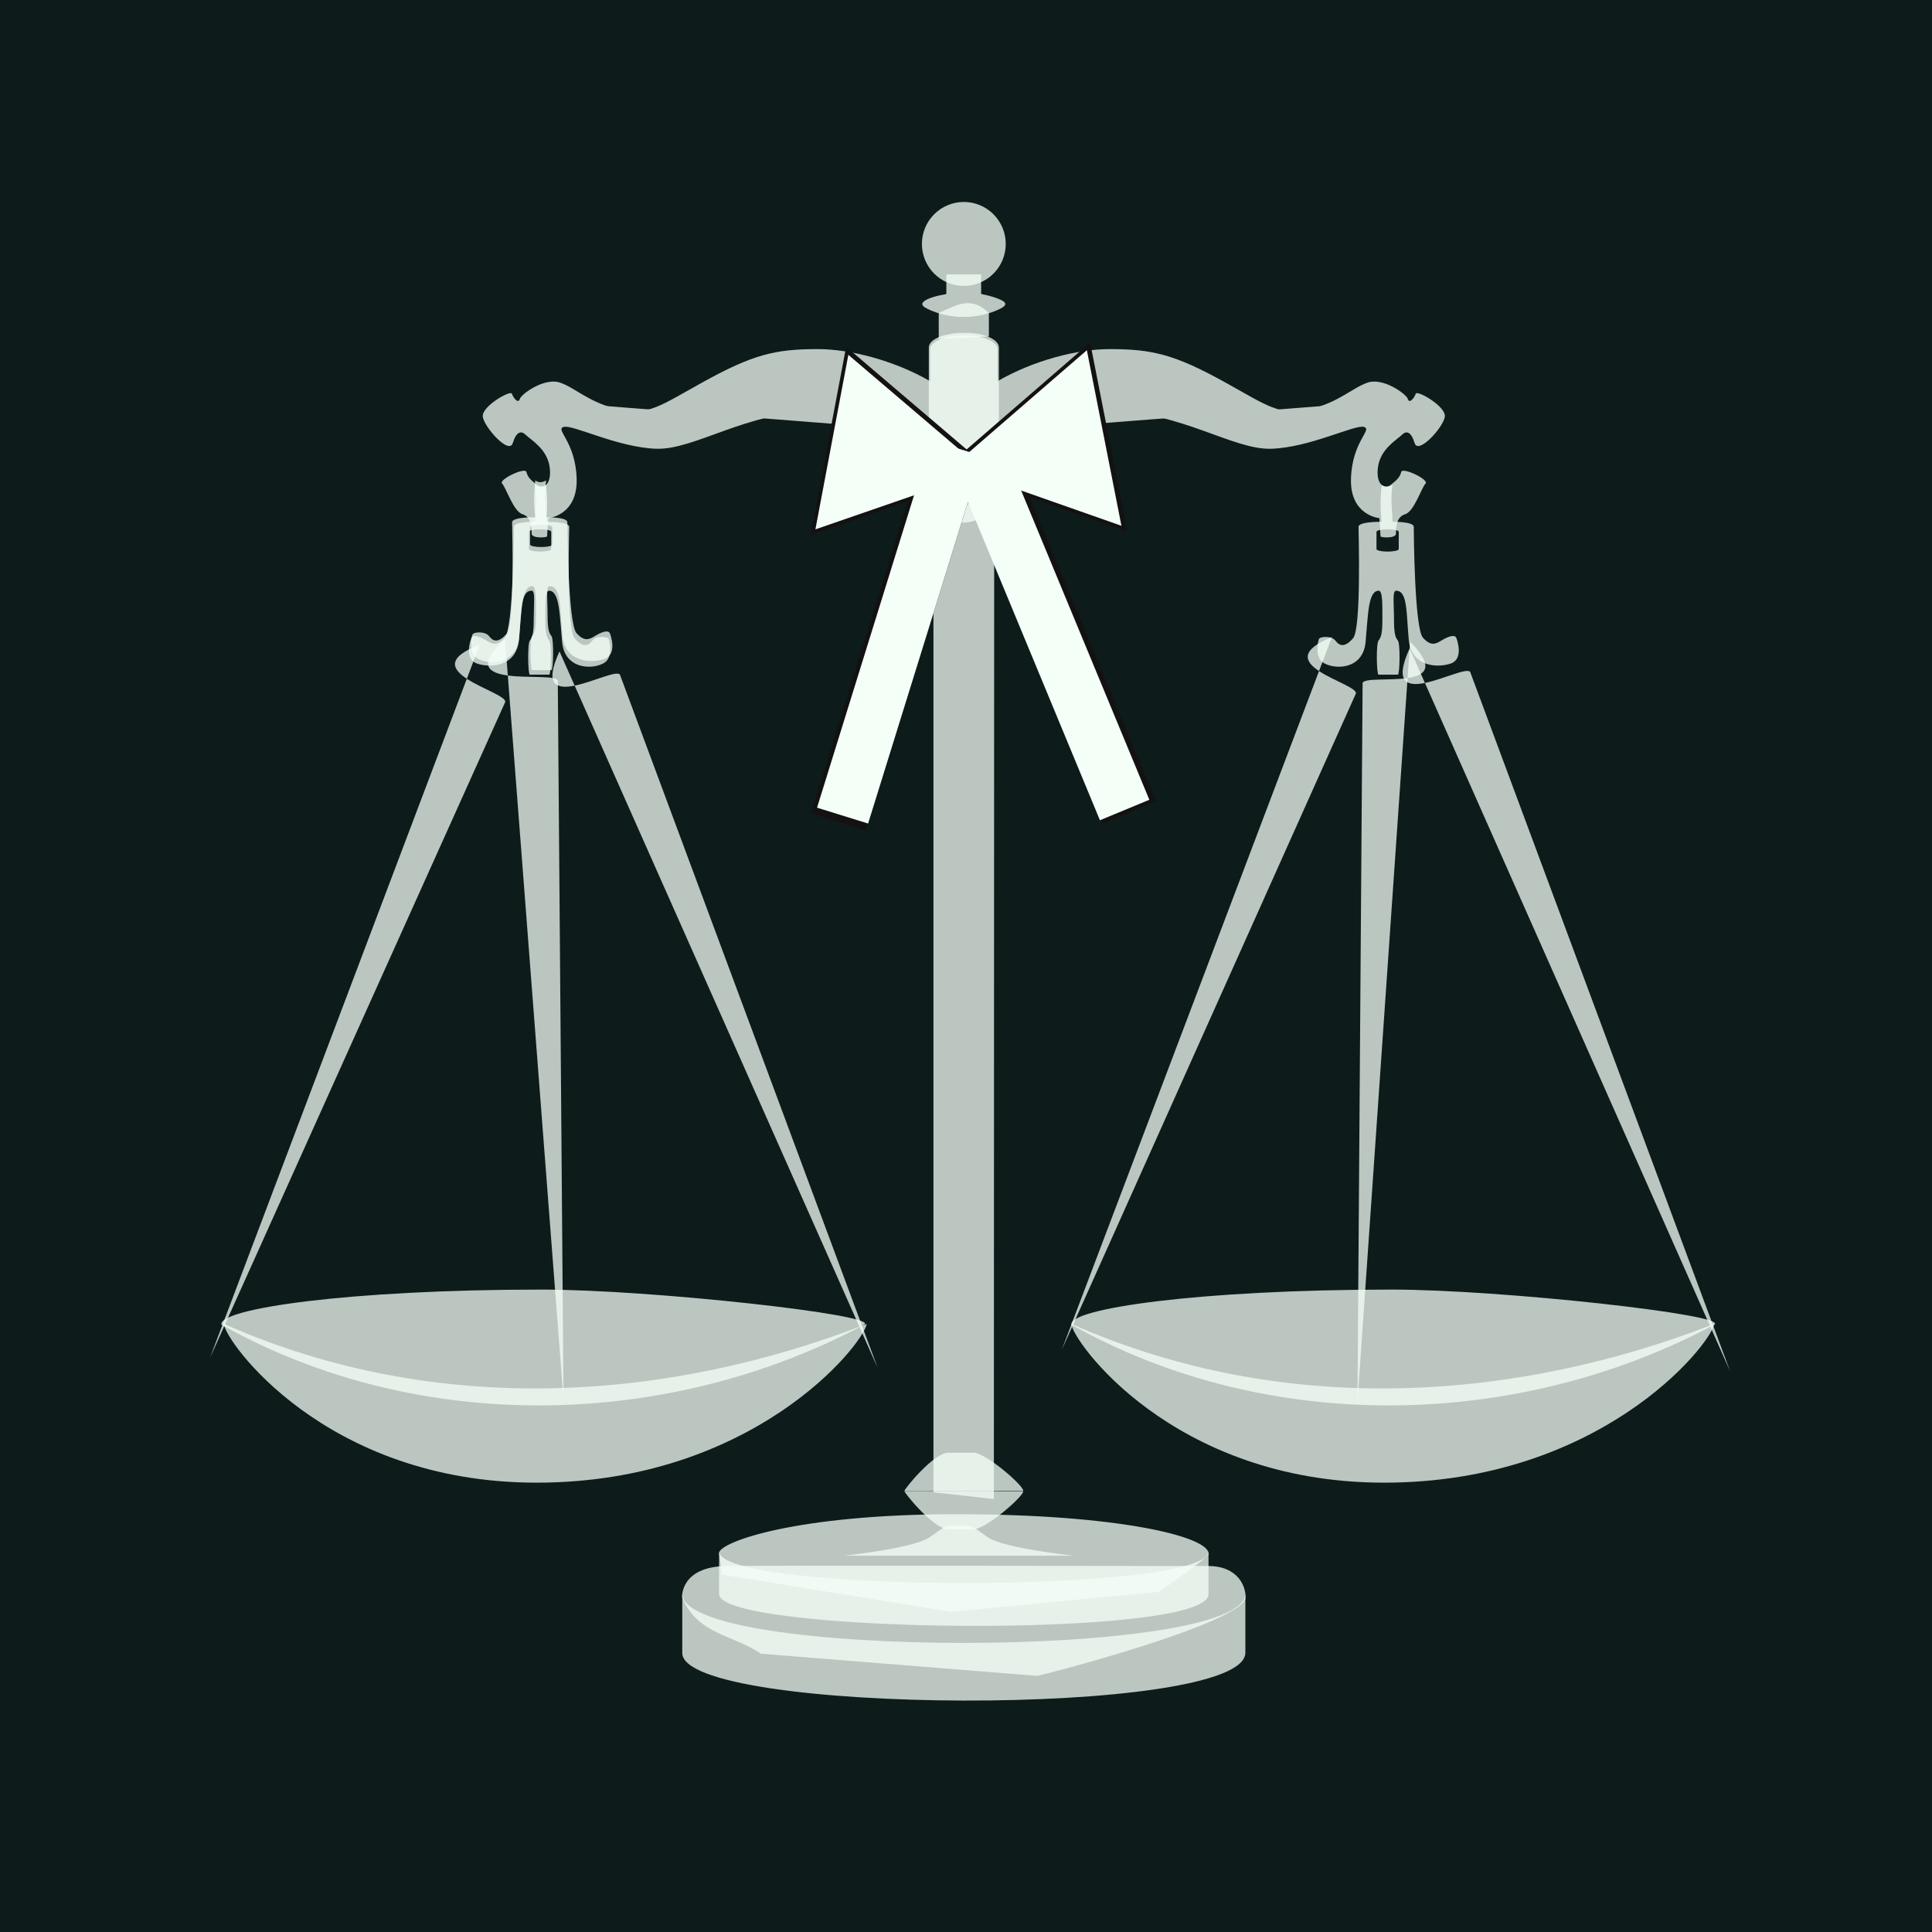 <svg xmlns="http://www.w3.org/2000/svg" xmlns:xlink="http://www.w3.org/1999/xlink" width="1080" zoomAndPan="magnify" viewBox="0 0 810 810" height="1080" preserveAspectRatio="xMidYMid meet" version="1.0"><defs><filter x="0%" y="0%" width="100%" height="100%" id="26240d654d"><feColorMatrix values="0 0 0 0 1 0 0 0 0 1 0 0 0 0 1 0 0 0 1 0" color-interpolation-filters="sRGB"/></filter><mask id="0a0ed4f0c0"><g filter="url(#26240d654d)"><rect x="-81" width="972" fill="#000000" y="-81" height="972" fill-opacity="0.749"/></g></mask><clipPath id="829ffdb417"><path d="M 2 2 L 273 2 L 273 51.68 L 2 51.68 Z M 2 2 " clip-rule="nonzero"/></clipPath><clipPath id="57777f7dc3"><rect x="0" width="274" y="0" height="52"/></clipPath><mask id="2b417c8874"><g filter="url(#26240d654d)"><rect x="-81" width="972" fill="#000000" y="-81" height="972" fill-opacity="0.749"/></g></mask><clipPath id="906d3c6095"><rect x="0" width="242" y="0" height="49"/></clipPath><mask id="d0f6456c12"><g filter="url(#26240d654d)"><rect x="-81" width="972" fill="#000000" y="-81" height="972" fill-opacity="0.749"/></g></mask><clipPath id="23cdeea98f"><path d="M 2 3 L 238.238 3 L 238.238 48 L 2 48 Z M 2 3 " clip-rule="nonzero"/></clipPath><clipPath id="3dd42e3b65"><rect x="0" width="239" y="0" height="49"/></clipPath><mask id="956cc0162f"><g filter="url(#26240d654d)"><rect x="-81" width="972" fill="#000000" y="-81" height="972" fill-opacity="0.749"/></g></mask><clipPath id="a1c860af92"><rect x="0" width="210" y="0" height="46"/></clipPath><mask id="e7f87c9173"><g filter="url(#26240d654d)"><rect x="-81" width="972" fill="#000000" y="-81" height="972" fill-opacity="0.749"/></g></mask><clipPath id="81f5489a5f"><rect x="0" width="210" y="0" height="36"/></clipPath><mask id="93bff3f1f3"><g filter="url(#26240d654d)"><rect x="-81" width="972" fill="#000000" y="-81" height="972" fill-opacity="0.749"/></g></mask><clipPath id="441dfda296"><rect x="0" width="103" y="0" height="18"/></clipPath><mask id="edba311171"><g filter="url(#26240d654d)"><rect x="-81" width="972" fill="#000000" y="-81" height="972" fill-opacity="0.749"/></g></mask><clipPath id="430b7ac146"><rect x="0" width="55" y="0" height="20"/></clipPath><mask id="9037d0c11e"><g filter="url(#26240d654d)"><rect x="-81" width="972" fill="#000000" y="-81" height="972" fill-opacity="0.749"/></g></mask><clipPath id="e2e3e9f98b"><rect x="0" width="407" y="0" height="90"/></clipPath><mask id="2af0fe699d"><g filter="url(#26240d654d)"><rect x="-81" width="972" fill="#000000" y="-81" height="972" fill-opacity="0.749"/></g></mask><clipPath id="1a22b46fd5"><rect x="0" width="27" y="0" height="20"/></clipPath><mask id="fd4ef15bb9"><g filter="url(#26240d654d)"><rect x="-81" width="972" fill="#000000" y="-81" height="972" fill-opacity="0.749"/></g></mask><clipPath id="a32108ce51"><rect x="0" width="33" y="0" height="65"/></clipPath><mask id="4bc6cc8bb5"><g filter="url(#26240d654d)"><rect x="-81" width="972" fill="#000000" y="-81" height="972" fill-opacity="0.749"/></g></mask><clipPath id="4a782fd68c"><rect x="0" width="30" y="0" height="423"/></clipPath><mask id="78c2da5d02"><g filter="url(#26240d654d)"><rect x="-81" width="972" fill="#000000" y="-81" height="972" fill-opacity="0.749"/></g></mask><clipPath id="bb92ae6399"><path d="M 3 3 L 53 3 L 53 19.922 L 3 19.922 Z M 3 3 " clip-rule="nonzero"/></clipPath><clipPath id="7853d10517"><rect x="0" width="55" y="0" height="20"/></clipPath><mask id="11f5942887"><g filter="url(#26240d654d)"><rect x="-81" width="972" fill="#000000" y="-81" height="972" fill-opacity="0.749"/></g></mask><clipPath id="8116ce589e"><path d="M 2 2 L 29.602 2 L 29.602 10 L 2 10 Z M 2 2 " clip-rule="nonzero"/></clipPath><clipPath id="949332360f"><rect x="0" width="30" y="0" height="11"/></clipPath><mask id="c6d52f17eb"><g filter="url(#26240d654d)"><rect x="-81" width="972" fill="#000000" y="-81" height="972" fill-opacity="0.749"/></g></mask><clipPath id="3a8bd7850a"><path d="M 2 2 L 29.602 2 L 29.602 11 L 2 11 Z M 2 2 " clip-rule="nonzero"/></clipPath><clipPath id="e609660ffc"><rect x="0" width="30" y="0" height="12"/></clipPath><mask id="9e68e72e28"><g filter="url(#26240d654d)"><rect x="-81" width="972" fill="#000000" y="-81" height="972" fill-opacity="0.749"/></g></mask><clipPath id="b748be85a3"><path d="M 2 1 L 29.602 1 L 29.602 10 L 2 10 Z M 2 1 " clip-rule="nonzero"/></clipPath><clipPath id="210f154618"><rect x="0" width="30" y="0" height="11"/></clipPath><mask id="d007459048"><g filter="url(#26240d654d)"><rect x="-81" width="972" fill="#000000" y="-81" height="972" fill-opacity="0.749"/></g></mask><clipPath id="27e5a3ba25"><rect x="0" width="39" y="0" height="23"/></clipPath><mask id="7ca1407d69"><g filter="url(#26240d654d)"><rect x="-81" width="972" fill="#000000" y="-81" height="972" fill-opacity="0.749"/></g></mask><clipPath id="5837cd3f16"><path d="M 1 0.48 L 37 0.48 L 37 36 L 1 36 Z M 1 0.48 " clip-rule="nonzero"/></clipPath><clipPath id="c920e6f636"><rect x="0" width="39" y="0" height="39"/></clipPath><mask id="727d58ed95"><g filter="url(#26240d654d)"><rect x="-81" width="972" fill="#000000" y="-81" height="972" fill-opacity="0.749"/></g></mask><clipPath id="3d331c69da"><rect x="0" width="65" y="0" height="84"/></clipPath><mask id="ee2e60d646"><g filter="url(#26240d654d)"><rect x="-81" width="972" fill="#000000" y="-81" height="972" fill-opacity="0.749"/></g></mask><clipPath id="aacef41af2"><path d="M 4 2 L 275 2 L 275 51.68 L 4 51.68 Z M 4 2 " clip-rule="nonzero"/></clipPath><clipPath id="89c7ab0f1a"><rect x="0" width="278" y="0" height="52"/></clipPath><mask id="12a7693ab2"><g filter="url(#26240d654d)"><rect x="-81" width="972" fill="#000000" y="-81" height="972" fill-opacity="0.749"/></g></mask><clipPath id="6604f9f7c8"><rect x="0" width="33" y="0" height="322"/></clipPath><mask id="66e4cb0fe0"><g filter="url(#26240d654d)"><rect x="-81" width="972" fill="#000000" y="-81" height="972" fill-opacity="0.749"/></g></mask><clipPath id="5ab4d4f570"><rect x="0" width="65" y="0" height="84"/></clipPath><mask id="19cf7f2875"><g filter="url(#26240d654d)"><rect x="-81" width="972" fill="#000000" y="-81" height="972" fill-opacity="0.749"/></g></mask><clipPath id="8426b69b86"><path d="M 0.039 1 L 270 1 L 270 68 L 0.039 68 Z M 0.039 1 " clip-rule="nonzero"/></clipPath><clipPath id="402647955a"><rect x="0" width="271" y="0" height="71"/></clipPath><mask id="9d8a126f55"><g filter="url(#26240d654d)"><rect x="-81" width="972" fill="#000000" y="-81" height="972" fill-opacity="0.749"/></g></mask><clipPath id="a9052679b9"><path d="M 3 2 L 35.641 2 L 35.641 322 L 3 322 Z M 3 2 " clip-rule="nonzero"/></clipPath><clipPath id="3c0e8fcd3c"><rect x="0" width="36" y="0" height="325"/></clipPath><mask id="35cbdf1f4b"><g filter="url(#26240d654d)"><rect x="-81" width="972" fill="#000000" y="-81" height="972" fill-opacity="0.749"/></g></mask><clipPath id="aee34c5386"><path d="M 0.84 1 L 270.602 1 L 270.602 68 L 0.84 68 Z M 0.84 1 " clip-rule="nonzero"/></clipPath><clipPath id="14828ac2fd"><rect x="0" width="271" y="0" height="71"/></clipPath><mask id="f2d33a9bb9"><g filter="url(#26240d654d)"><rect x="-81" width="972" fill="#000000" y="-81" height="972" fill-opacity="0.749"/></g></mask><clipPath id="3804b30c63"><rect x="0" width="64" y="0" height="84"/></clipPath><mask id="fcb60cc8c1"><g filter="url(#26240d654d)"><rect x="-81" width="972" fill="#000000" y="-81" height="972" fill-opacity="0.749"/></g></mask><clipPath id="d10103ff8b"><rect x="0" width="143" y="0" height="308"/></clipPath><mask id="d9f44e3e79"><g filter="url(#26240d654d)"><rect x="-81" width="972" fill="#000000" y="-81" height="972" fill-opacity="0.749"/></g></mask><clipPath id="e859ac8500"><rect x="0" width="161" y="0" height="307"/></clipPath><mask id="ba794028ff"><g filter="url(#26240d654d)"><rect x="-81" width="972" fill="#000000" y="-81" height="972" fill-opacity="0.749"/></g></mask><clipPath id="65c3a71a67"><rect x="0" width="147" y="0" height="324"/></clipPath><mask id="3d98fe1a19"><g filter="url(#26240d654d)"><rect x="-81" width="972" fill="#000000" y="-81" height="972" fill-opacity="0.749"/></g></mask><clipPath id="21656b74ad"><rect x="0" width="146" y="0" height="328"/></clipPath><clipPath id="922877b4bd"><path d="M 339 184 L 412 184 L 412 349 L 339 349 Z M 339 184 " clip-rule="nonzero"/></clipPath><clipPath id="a6164c01de"><path d="M 388.496 184.531 L 412.445 191.969 L 363.605 349.254 L 339.652 341.816 Z M 388.496 184.531 " clip-rule="nonzero"/></clipPath><clipPath id="7436d00022"><path d="M 388.496 184.531 L 411.805 191.77 L 363.172 348.391 L 339.859 341.152 Z M 388.496 184.531 " clip-rule="nonzero"/></clipPath><clipPath id="9066eb45a4"><path d="M 399 184 L 485 184 L 485 346 L 399 346 Z M 399 184 " clip-rule="nonzero"/></clipPath><clipPath id="f5c501a664"><path d="M 484.609 336.016 L 461.441 345.621 L 398.383 193.477 L 421.551 183.875 Z M 484.609 336.016 " clip-rule="nonzero"/></clipPath><clipPath id="cdf6e0998a"><path d="M 484.609 336.016 L 462.062 345.363 L 399.27 193.863 L 421.816 184.52 Z M 484.609 336.016 " clip-rule="nonzero"/></clipPath><clipPath id="333e0d7bfb"><path d="M 396 143 L 473 143 L 473 223 L 396 223 Z M 396 143 " clip-rule="nonzero"/></clipPath><clipPath id="a30539af1f"><path d="M 503.012 196.684 L 442.336 249.215 L 396.371 196.125 L 457.047 143.594 Z M 503.012 196.684 " clip-rule="nonzero"/></clipPath><clipPath id="81374a5ab4"><path d="M 472.672 222.949 L 396.371 196.125 L 457.047 143.594 L 472.672 222.949 " clip-rule="nonzero"/></clipPath><clipPath id="0f5a6ad149"><path d="M 339 145 L 417 145 L 417 225 L 339 225 Z M 339 145 " clip-rule="nonzero"/></clipPath><clipPath id="2b195db98f"><path d="M 423.746 158.418 L 408.859 237.281 L 339.855 224.254 L 354.742 145.391 Z M 423.746 158.418 " clip-rule="nonzero"/></clipPath><clipPath id="fd8f3fbfd7"><path d="M 416.305 197.848 L 339.855 224.254 L 354.742 145.391 L 416.305 197.848 " clip-rule="nonzero"/></clipPath><clipPath id="07062dbdae"><path d="M 341 148 L 413 148 L 413 222 L 341 222 Z M 341 148 " clip-rule="nonzero"/></clipPath><clipPath id="9e0b299d8b"><path d="M 419.691 160.855 L 405.879 234.02 L 341.863 221.934 L 355.672 148.77 Z M 419.691 160.855 " clip-rule="nonzero"/></clipPath><clipPath id="f048542494"><path d="M 412.785 197.438 L 341.863 221.934 L 355.672 148.77 L 412.785 197.438 " clip-rule="nonzero"/></clipPath><clipPath id="7bbf487074"><path d="M 399 146 L 471 146 L 471 221 L 399 221 Z M 399 146 " clip-rule="nonzero"/></clipPath><clipPath id="5adc2ee4fd"><path d="M 498.316 196.074 L 442.023 244.809 L 399.383 195.555 L 455.672 146.82 Z M 498.316 196.074 " clip-rule="nonzero"/></clipPath><clipPath id="b2f0eb7586"><path d="M 470.168 220.441 L 399.383 195.555 L 455.672 146.82 L 470.168 220.441 " clip-rule="nonzero"/></clipPath><clipPath id="d1104cb5e0"><path d="M 342 184 L 412 184 L 412 346 L 342 346 Z M 342 184 " clip-rule="nonzero"/></clipPath><clipPath id="d94aa06d93"><path d="M 390.395 184.531 L 411.953 191.227 L 363.855 346.113 L 342.297 339.422 Z M 390.395 184.531 " clip-rule="nonzero"/></clipPath><clipPath id="851a4a074d"><path d="M 390.395 184.531 L 411.809 191.18 L 363.875 345.535 L 342.465 338.887 Z M 390.395 184.531 " clip-rule="nonzero"/></clipPath><clipPath id="242eb37212"><path d="M 399 186 L 482 186 L 482 344 L 399 344 Z M 399 186 " clip-rule="nonzero"/></clipPath><clipPath id="d6eb15c3c1"><path d="M 481.867 335.309 L 461.016 343.949 L 398.914 194.125 L 419.766 185.48 Z M 481.867 335.309 " clip-rule="nonzero"/></clipPath><clipPath id="f00d03f308"><path d="M 481.867 335.309 L 461.156 343.891 L 399.27 194.582 L 419.98 186 Z M 481.867 335.309 " clip-rule="nonzero"/></clipPath></defs><rect x="-81" width="972" fill="#ffffff" y="-81" height="972" fill-opacity="1"/><rect x="-81" width="972" fill="#ffffff" y="-81" height="972" fill-opacity="1"/><rect x="-81" width="972" fill="#0e1b1b" y="-81" height="972" fill-opacity="1"/><g mask="url(#0a0ed4f0c0)"><g transform="matrix(1, 0, 0, 1, 90, 538)"><g clip-path="url(#57777f7dc3)"><g clip-path="url(#829ffdb417)"><path fill="#f4fff8" d="M 2.824 17.379 C 85.551 63.797 190.328 61.203 272.336 17.379 C 279.117 13.285 182.742 2.664 137.137 2.664 C 55.641 2.664 1.344 10.77 2.824 17.379 Z M 2.824 17.379 " fill-opacity="1" fill-rule="nonzero"/></g></g></g></g><g mask="url(#2b417c8874)"><g transform="matrix(1, 0, 0, 1, 284, 655)"><g clip-path="url(#906d3c6095)"><path fill="#f4fff8" d="M 1.961 14.582 C 1.961 14.582 1.211 1.828 20.633 1.555 C 40.055 1.277 209.816 1.555 222.488 1.555 C 235.16 1.555 238.316 10.23 238.207 14.641 C 237.938 25.48 150.617 48.074 150.59 47.602 L 34.891 38.32 C 23.914 30.406 8.375 30.566 1.961 14.582 Z M 1.961 14.582 " fill-opacity="1" fill-rule="nonzero"/></g></g></g><g mask="url(#d0f6456c12)"><g transform="matrix(1, 0, 0, 1, 284, 665)"><g clip-path="url(#3dd42e3b65)"><g clip-path="url(#23cdeea98f)"><path fill="#f4fff8" d="M 2.043 3.09 L 2.043 27.875 C 1.207 54.023 238.184 55.312 238.129 27.875 L 238.129 3.09 C 238.352 30.676 1.566 30.719 2.043 3.09 Z M 2.043 3.09 " fill-opacity="1" fill-rule="nonzero"/></g></g></g></g><g mask="url(#956cc0162f)"><g transform="matrix(1, 0, 0, 1, 300, 633)"><g clip-path="url(#a1c860af92)"><path fill="#f4fff8" d="M 1.457 18.066 C 1.77 13.551 33.422 1.836 100.848 1.836 C 168.637 1.836 206.715 11.16 206.715 18.41 C 206.715 20.164 185.871 34.398 185.871 34.398 L 98.703 42.781 L 2.77 27.184 L 1.453 18.066 Z M 1.457 18.066 " fill-opacity="1" fill-rule="nonzero"/></g></g></g><g mask="url(#e7f87c9173)"><g transform="matrix(1, 0, 0, 1, 300, 649)"><g clip-path="url(#81f5489a5f)"><path fill="#f4fff8" d="M 1.488 1.434 L 1.488 19.41 C 1.863 35.895 206.73 38.211 206.68 19.41 L 206.68 1.434 C 206.602 19.234 1.621 18.992 1.488 1.434 Z M 1.488 1.434 " fill-opacity="1" fill-rule="nonzero"/></g></g></g><g mask="url(#93bff3f1f3)"><g transform="matrix(1, 0, 0, 1, 350, 636)"><g clip-path="url(#441dfda296)"><path fill="#f4fff8" d="M 100.156 16.242 C 100.156 16.242 71.188 13.191 64.328 8.613 C 57.469 4.035 58.992 3.652 51.941 3.652 C 44.891 3.652 46.414 4.035 39.555 8.613 C 32.691 13.191 3.727 16.242 3.727 16.242 " fill-opacity="1" fill-rule="nonzero"/></g></g></g><g mask="url(#edba311171)"><g transform="matrix(1, 0, 0, 1, 376, 624)"><g clip-path="url(#430b7ac146)"><path fill="#f4fff8" d="M 3.18 1.121 L 52.984 1.195 C 53.352 3.145 37.105 17.469 31.82 17.188 L 21.617 17.129 C 15.621 17.316 3.125 1.926 3.18 1.121 Z M 3.18 1.121 " fill-opacity="1" fill-rule="nonzero"/></g></g></g><g mask="url(#9037d0c11e)"><g transform="matrix(1, 0, 0, 1, 200, 139)"><g clip-path="url(#e2e3e9f98b)"><path fill="#f4fff8" d="M 203.367 1.641 C 202.562 1.641 201.75 1.676 200.984 1.734 C 200.078 1.805 199.246 1.973 198.414 2.117 C 193.438 2.98 189.934 5.043 189.934 7.555 L 189.934 20.812 C 174.883 12.074 156.277 7.363 142.957 7.363 C 125.168 7.363 115.906 9.465 94.551 21.289 C 76.793 31.121 71.883 35.336 59.484 32.641 C 47.086 29.941 41.18 23.543 34.711 21.383 C 28.242 19.227 18.547 26.18 17.941 28.25 C 17.266 30.543 15.145 27.676 14.605 26.059 C 14.066 24.438 1.867 31.375 2.406 35.691 C 2.945 40.008 13.434 51.836 14.984 46.754 C 16.469 41.898 18.531 41.434 20.418 43.32 C 22.324 45.227 29.344 49.121 30.422 56.676 C 31.5 64.227 27.688 66.367 24.992 64.211 C 22.297 62.051 21.242 61.027 20.703 58.867 C 20.164 56.711 8.891 62.113 10.508 63.73 C 12.125 65.352 15.309 75.527 19.082 76.609 C 22.855 77.688 22.895 82.559 22.895 84.715 C 22.895 86.875 29.375 86.398 29.375 85.859 C 29.375 85.32 29.852 78.23 29.852 78.23 C 29.852 78.23 42.301 77.184 41.762 61.539 C 41.223 45.891 32.555 41.062 36.328 39.984 C 40.102 38.902 58.941 48.598 75.113 49.141 C 91.285 49.68 113.184 33.496 142.289 33.496 C 163.887 33.496 181.988 43.547 189.934 48.758 L 189.934 54.004 C 189.934 56.516 193.438 58.578 198.414 59.441 C 199.246 59.586 200.078 59.754 200.988 59.82 C 201.75 59.879 202.562 59.918 203.367 59.918 C 203.496 59.918 203.621 59.918 203.75 59.918 L 204.418 59.918 C 205.457 59.918 206.496 59.918 207.465 59.82 C 213.609 59.273 218.234 56.879 218.234 54.004 L 218.234 48.758 C 226.18 43.547 244.281 33.496 265.879 33.496 C 294.984 33.496 316.883 49.68 333.055 49.141 C 349.227 48.602 368.062 38.902 371.836 39.984 C 375.609 41.062 366.945 45.891 366.406 61.539 C 365.867 77.184 378.316 78.23 378.316 78.23 C 378.316 78.23 378.793 85.32 378.793 85.859 C 378.793 86.398 385.273 86.875 385.273 84.715 C 385.273 82.559 385.309 77.688 389.082 76.609 C 392.855 75.531 396.043 65.352 397.66 63.73 C 399.277 62.113 388.004 56.711 387.465 58.867 C 386.926 61.027 385.871 62.051 383.176 64.211 C 380.48 66.367 376.668 64.227 377.746 56.676 C 378.824 49.121 385.844 45.227 387.75 43.32 C 389.637 41.434 391.602 41.898 393.086 46.754 C 394.637 51.836 405.219 40.008 405.758 35.691 C 406.297 31.375 394.102 24.438 393.562 26.059 C 393.023 27.676 390.902 30.543 390.227 28.25 C 389.617 26.18 379.926 19.227 373.457 21.383 C 366.988 23.543 361.078 29.941 348.68 32.641 C 336.285 35.336 331.375 31.121 313.617 21.289 C 292.262 9.465 282.902 7.363 265.117 7.363 C 251.797 7.363 233.285 12.074 218.234 20.812 L 218.234 7.555 C 218.234 4.676 213.609 2.281 207.465 1.734 C 207.371 1.727 207.273 1.742 207.18 1.734 C 206.422 1.668 205.598 1.648 204.797 1.641 Z M 203.367 1.641 " fill-opacity="1" fill-rule="nonzero"/><path fill="#f4fff8" d="M 27.66 29.176 C 27.66 29.176 48.41 40.508 68.895 40.508 C 89.375 40.508 113.094 20.543 140.582 20.543 C 164.309 20.543 185.156 34.883 197.242 42.438 " fill-opacity="1" fill-rule="nonzero"/><path fill="#f4fff8" d="M 380.504 29.176 C 380.504 29.176 359.754 40.508 339.27 40.508 C 318.789 40.508 295.07 20.543 267.582 20.543 C 243.855 20.543 223.008 34.883 210.922 42.438 " fill-opacity="1" fill-rule="nonzero"/></g></g></g><g mask="url(#2af0fe699d)"><g transform="matrix(1, 0, 0, 1, 391, 125)"><g clip-path="url(#1a22b46fd5)"><path fill="#f4fff8" d="M 2.57 17.129 L 2.57 6.215 C 10.148 2.918 16.02 -1.137 23.594 6.215 L 23.594 16.066 Z M 2.57 17.129 " fill-opacity="1" fill-rule="nonzero"/></g></g></g><g mask="url(#fd4ef15bb9)"><g transform="matrix(1, 0, 0, 1, 388, 138)"><g clip-path="url(#a32108ce51)"><path fill="#f4fff8" d="M 15.355 1.559 C 14.52 1.559 13.676 1.598 12.883 1.66 C 11.941 1.73 11.078 1.906 10.215 2.055 C 5.051 2.949 1.41 5.086 1.41 7.691 L 1.41 55.859 C 1.41 58.465 5.051 60.602 10.215 61.496 C 11.078 61.648 11.941 61.82 12.883 61.895 C 13.676 61.953 14.52 61.992 15.355 61.992 C 15.488 61.992 15.617 61.992 15.754 61.992 L 16.445 61.992 C 17.523 61.992 18.602 61.992 19.609 61.895 C 25.988 61.324 30.785 58.844 30.785 55.859 L 30.785 7.691 C 30.785 4.707 25.988 2.227 19.609 1.66 C 19.512 1.648 19.41 1.668 19.312 1.66 C 18.523 1.59 17.668 1.57 16.84 1.559 Z M 15.355 1.559 " fill-opacity="1" fill-rule="nonzero"/></g></g></g><g mask="url(#4bc6cc8bb5)"><g transform="matrix(1, 0, 0, 1, 388, 208)"><g clip-path="url(#4a782fd68c)"><path fill="#f4fff8" d="M 3.352 417.66 L 3.352 2.293 L 28.82 2.152 L 28.684 420.473 L 3.352 417.656 Z M 3.352 417.66 " fill-opacity="1" fill-rule="nonzero"/></g></g></g><g mask="url(#78c2da5d02)"><g transform="matrix(1, 0, 0, 1, 376, 606)"><g clip-path="url(#7853d10517)"><g clip-path="url(#bb92ae6399)"><path fill="#f4fff8" d="M 3.18 19.09 L 52.984 19.012 C 53.352 17.066 37.105 2.742 31.82 3.023 L 21.617 3.082 C 15.621 2.895 3.125 18.285 3.18 19.09 Z M 3.18 19.09 " fill-opacity="1" fill-rule="nonzero"/></g></g></g></g><g mask="url(#11f5942887)"><g transform="matrix(1, 0, 0, 1, 388, 201)"><g clip-path="url(#949332360f)"><g clip-path="url(#8116ce589e)"><path fill="#f4fff8" d="M 2.742 9.75 L 29.422 9.75 C 29.422 9.75 24.617 2.543 15.73 2.543 C 6.848 2.543 2.742 9.395 2.742 9.75 Z M 2.742 9.75 " fill-opacity="1" fill-rule="nonzero"/></g></g></g></g><g mask="url(#c6d52f17eb)"><g transform="matrix(1, 0, 0, 1, 388, 186)"><g clip-path="url(#e609660ffc)"><g clip-path="url(#3a8bd7850a)"><path fill="#f4fff8" d="M 2.742 10.129 L 29.422 10.129 C 29.422 10.129 24.617 2.465 15.73 2.465 C 6.848 2.465 2.742 9.75 2.742 10.129 Z M 2.742 10.129 " fill-opacity="1" fill-rule="nonzero"/></g></g></g></g><g mask="url(#9e68e72e28)"><g transform="matrix(1, 0, 0, 1, 388, 210)"><g clip-path="url(#210f154618)"><g clip-path="url(#b748be85a3)"><path fill="#f4fff8" d="M 2.742 1.453 L 29.422 1.453 C 29.422 1.453 24.617 9.117 15.73 9.117 C 6.848 9.117 2.742 1.832 2.742 1.453 Z M 2.742 1.453 " fill-opacity="1" fill-rule="nonzero"/></g></g></g></g><g mask="url(#d007459048)"><g transform="matrix(1, 0, 0, 1, 385, 113)"><g clip-path="url(#27e5a3ba25)"><path fill="#f4fff8" d="M 11.762 2.035 L 11.762 10.145 C 11.762 10.145 11.258 10.402 11.191 10.43 C 11.172 10.438 11.023 10.422 11 10.43 C 7.859 10.988 3.465 12.082 2.043 13.672 C 1.473 14.309 1.625 14.738 2.043 15.293 C 2.883 16.402 10.254 19.871 18.527 19.871 C 18.684 19.871 18.848 19.875 19.004 19.871 C 19.191 19.879 19.391 19.871 19.578 19.871 C 27.852 19.871 35.203 16.402 36.062 15.293 C 36.746 14.414 36.531 14.254 36.062 13.672 C 35.172 12.574 30.223 10.98 27.105 10.43 C 27.094 10.426 27.02 10.434 27.008 10.43 C 26.922 10.395 26.344 10.145 26.344 10.145 L 26.344 2.035 Z M 11.762 2.035 " fill-opacity="1" fill-rule="nonzero"/></g></g></g><g mask="url(#7ca1407d69)"><g transform="matrix(1, 0, 0, 1, 385, 84)"><g clip-path="url(#c920e6f636)"><g clip-path="url(#5837cd3f16)"><path fill="#f4fff8" d="M 36.664 18.27 C 36.664 18.844 36.637 19.422 36.578 19.992 C 36.523 20.566 36.438 21.137 36.324 21.703 C 36.215 22.266 36.074 22.824 35.906 23.375 C 35.738 23.93 35.547 24.469 35.324 25.004 C 35.105 25.535 34.859 26.055 34.586 26.562 C 34.316 27.07 34.02 27.566 33.699 28.043 C 33.383 28.523 33.039 28.984 32.672 29.434 C 32.309 29.879 31.922 30.305 31.516 30.711 C 31.109 31.117 30.68 31.504 30.238 31.871 C 29.793 32.238 29.328 32.578 28.852 32.898 C 28.371 33.219 27.879 33.516 27.371 33.789 C 26.863 34.059 26.344 34.305 25.812 34.527 C 25.281 34.746 24.738 34.941 24.188 35.105 C 23.637 35.273 23.078 35.414 22.516 35.527 C 21.949 35.641 21.379 35.723 20.809 35.781 C 20.234 35.836 19.66 35.863 19.086 35.863 C 18.508 35.863 17.934 35.836 17.363 35.781 C 16.789 35.723 16.219 35.641 15.656 35.527 C 15.09 35.414 14.531 35.273 13.98 35.105 C 13.43 34.941 12.891 34.746 12.359 34.527 C 11.824 34.305 11.305 34.059 10.797 33.789 C 10.289 33.516 9.797 33.219 9.316 32.898 C 8.84 32.578 8.379 32.238 7.934 31.871 C 7.488 31.504 7.062 31.117 6.656 30.711 C 6.246 30.305 5.859 29.879 5.496 29.434 C 5.129 28.984 4.789 28.523 4.469 28.043 C 4.148 27.566 3.852 27.07 3.582 26.562 C 3.309 26.055 3.062 25.535 2.844 25.004 C 2.625 24.469 2.43 23.93 2.262 23.375 C 2.094 22.824 1.957 22.266 1.844 21.703 C 1.73 21.137 1.648 20.566 1.59 19.992 C 1.535 19.422 1.504 18.844 1.504 18.27 C 1.504 17.691 1.535 17.117 1.59 16.543 C 1.648 15.973 1.73 15.402 1.844 14.836 C 1.957 14.27 2.094 13.711 2.262 13.16 C 2.43 12.609 2.625 12.066 2.844 11.535 C 3.062 11.004 3.309 10.484 3.582 9.973 C 3.852 9.465 4.148 8.973 4.469 8.492 C 4.789 8.016 5.129 7.551 5.496 7.105 C 5.859 6.66 6.246 6.234 6.656 5.828 C 7.062 5.418 7.488 5.031 7.934 4.668 C 8.379 4.301 8.84 3.957 9.316 3.641 C 9.797 3.32 10.289 3.023 10.797 2.75 C 11.305 2.48 11.824 2.234 12.359 2.012 C 12.891 1.793 13.43 1.598 13.98 1.43 C 14.531 1.266 15.09 1.125 15.656 1.012 C 16.219 0.898 16.789 0.816 17.363 0.758 C 17.934 0.703 18.508 0.672 19.086 0.672 C 19.66 0.672 20.234 0.703 20.809 0.758 C 21.379 0.816 21.949 0.898 22.516 1.012 C 23.078 1.125 23.637 1.266 24.188 1.43 C 24.738 1.598 25.281 1.793 25.812 2.012 C 26.344 2.234 26.863 2.48 27.371 2.75 C 27.879 3.023 28.371 3.32 28.852 3.641 C 29.328 3.957 29.793 4.301 30.238 4.668 C 30.68 5.031 31.109 5.418 31.516 5.828 C 31.922 6.234 32.309 6.66 32.672 7.105 C 33.039 7.551 33.383 8.016 33.699 8.492 C 34.02 8.973 34.316 9.465 34.586 9.973 C 34.859 10.484 35.105 11.004 35.324 11.535 C 35.547 12.066 35.738 12.609 35.906 13.16 C 36.074 13.711 36.215 14.27 36.324 14.836 C 36.438 15.402 36.523 15.973 36.578 16.543 C 36.637 17.117 36.664 17.691 36.664 18.27 Z M 36.664 18.27 " fill-opacity="1" fill-rule="nonzero"/></g></g></g></g><g mask="url(#727d58ed95)"><g transform="matrix(1, 0, 0, 1, 550, 201)"><g clip-path="url(#3d331c69da)"><path fill="#f4fff8" d="M 29.289 2.309 C 28.707 7.461 28.602 12.609 29.289 17.762 C 29.289 17.762 19.57 17.625 19.57 19.859 C 19.57 22.094 20.785 62.547 17.281 66.594 C 13.777 70.641 11.562 69.801 9.945 67.645 C 8.328 65.484 3.527 65.801 2.988 66.879 C 2.449 67.961 1.27 74.574 4.703 76.801 C 9.5 79.906 21.445 79.816 22.523 68.215 C 23.602 56.617 23.57 46.66 28.051 46.66 C 29.668 46.66 29.574 52.188 29.574 58.391 C 29.574 64.598 29.031 66.199 27.953 67.547 C 26.875 68.898 27.145 81.855 27.953 81.855 L 36.055 81.855 C 36.863 81.855 37.133 68.898 36.055 67.547 C 34.977 66.199 34.434 64.598 34.434 58.391 C 34.434 52.188 33.676 46.66 35.293 46.66 C 40.152 46.66 39.551 55.566 40.629 67.168 C 41.707 78.766 52.867 79.07 58.258 77.18 C 63.645 75.293 61.031 67.508 60.543 66.402 C 59.812 64.754 56.633 66.152 54.637 67.355 C 52.328 68.75 50.039 70.355 46.535 66.309 C 43.031 62.262 42.723 22.094 42.723 19.859 C 42.723 17.625 33.863 17.762 33.863 17.762 C 33.637 12.609 32.914 7.461 33.863 2.309 C 31.547 3.578 30.355 3.043 29.289 2.309 Z M 31.766 20.906 C 34.352 20.906 36.434 21.363 36.434 21.957 L 36.434 29.207 C 36.434 29.797 34.352 30.254 31.766 30.254 C 29.18 30.254 27.098 29.797 27.098 29.207 L 27.098 21.957 C 27.098 21.363 29.18 20.906 31.766 20.906 Z M 31.766 20.906 " fill-opacity="1" fill-rule="nonzero"/></g></g></g><g mask="url(#ee2e60d646)"><g transform="matrix(1, 0, 0, 1, 445, 538)"><g clip-path="url(#89c7ab0f1a)"><g clip-path="url(#aacef41af2)"><path fill="#f4fff8" d="M 4.203 17.379 C 86.93 63.797 191.707 61.203 273.719 17.379 C 280.496 13.285 184.121 2.664 138.516 2.664 C 57.02 2.664 2.723 10.77 4.203 17.379 Z M 4.203 17.379 " fill-opacity="1" fill-rule="nonzero"/></g></g></g></g><g mask="url(#12a7693ab2)"><g transform="matrix(1, 0, 0, 1, 566, 268)"><g clip-path="url(#6604f9f7c8)"><path fill="#f4fff8" d="M 25.188 1.039 C 46.867 22.902 6.707 14.105 5.281 18.336 L 3.117 319.922 " fill-opacity="1" fill-rule="nonzero"/></g></g></g><g mask="url(#66e4cb0fe0)"><g transform="matrix(1, 0, 0, 1, 193, 201)"><g clip-path="url(#5ab4d4f570)"><path fill="#f4fff8" d="M 35.914 2.309 C 36.496 7.461 36.602 12.609 35.914 17.762 C 35.914 17.762 45.637 17.625 45.637 19.859 C 45.637 22.094 44.418 62.547 47.922 66.594 C 51.426 70.641 53.641 69.801 55.258 67.645 C 56.875 65.484 61.676 65.801 62.215 66.879 C 62.754 67.961 63.938 74.574 60.5 76.801 C 55.703 79.906 43.758 79.816 42.68 68.215 C 41.602 56.617 41.633 46.66 37.152 46.66 C 35.539 46.66 35.629 52.188 35.629 58.391 C 35.629 64.598 36.172 66.199 37.25 67.547 C 38.328 68.898 38.059 81.855 37.25 81.855 L 29.148 81.855 C 28.34 81.855 28.07 68.898 29.148 67.547 C 30.227 66.199 30.77 64.598 30.77 58.391 C 30.77 52.188 31.531 46.66 29.914 46.66 C 25.051 46.66 25.656 55.566 24.578 67.168 C 23.5 78.766 12.34 79.07 6.949 77.18 C 1.559 75.293 4.176 67.508 4.66 66.402 C 5.391 64.754 8.57 66.152 10.57 67.355 C 12.879 68.75 15.164 70.355 18.668 66.309 C 22.172 62.262 22.48 22.094 22.48 19.859 C 22.48 17.625 31.34 17.762 31.34 17.762 C 31.566 12.609 32.293 7.461 31.34 2.309 C 33.656 3.578 34.852 3.043 35.914 2.309 Z M 33.438 20.906 C 30.852 20.906 28.77 21.363 28.77 21.957 L 28.77 29.207 C 28.77 29.797 30.852 30.254 33.438 30.254 C 36.023 30.254 38.105 29.797 38.105 29.207 L 38.105 21.957 C 38.105 21.363 36.023 20.906 33.438 20.906 Z M 33.438 20.906 " fill-opacity="1" fill-rule="nonzero"/></g></g></g><g mask="url(#19cf7f2875)"><g transform="matrix(1, 0, 0, 1, 449, 554)"><g clip-path="url(#402647955a)"><g clip-path="url(#8426b69b86)"><path fill="#f4fff8" d="M 0.203 1.062 C 90.477 41.004 187.707 33.016 269.719 1.062 C 267.871 10.391 221.543 67.617 131.281 67.613 C 42.242 67.613 0.207 7.539 0.207 1.062 Z M 0.203 1.062 " fill-opacity="1" fill-rule="nonzero"/></g></g></g></g><g mask="url(#9d8a126f55)"><g transform="matrix(1, 0, 0, 1, 201, 265)"><g clip-path="url(#3c0e8fcd3c)"><g clip-path="url(#a9052679b9)"><path fill="#f4fff8" d="M 10.73 2.977 C -13.367 24.844 31.27 16.047 32.855 20.277 L 35.258 321.859 " fill-opacity="1" fill-rule="nonzero"/></g></g></g></g><g mask="url(#35cbdf1f4b)"><g transform="matrix(1, 0, 0, 1, 93, 554)"><g clip-path="url(#14828ac2fd)"><g clip-path="url(#aee34c5386)"><path fill="#f4fff8" d="M 0.883 1.062 C 91.152 41.004 188.383 33.016 270.395 1.062 C 268.551 10.391 222.227 67.617 131.961 67.613 C 42.922 67.613 0.883 7.539 0.883 1.062 Z M 0.883 1.062 " fill-opacity="1" fill-rule="nonzero"/></g></g></g></g><g mask="url(#f2d33a9bb9)"><g transform="matrix(1, 0, 0, 1, 195, 198)"><g clip-path="url(#3804b30c63)"><path fill="#f4fff8" d="M 29.422 3.402 C 28.84 8.555 28.734 13.703 29.422 18.855 C 29.422 18.855 19.703 18.719 19.703 20.953 C 19.703 23.188 20.922 63.641 17.418 67.688 C 13.914 71.734 11.695 70.895 10.078 68.738 C 8.461 66.578 3.664 66.895 3.125 67.977 C 2.586 69.055 1.402 75.668 4.84 77.895 C 9.633 81 21.578 80.91 22.656 69.309 C 23.734 57.711 23.703 47.754 28.184 47.754 C 29.801 47.754 29.707 53.281 29.707 59.484 C 29.707 65.691 29.168 67.293 28.09 68.641 C 27.012 69.992 27.281 82.949 28.09 82.949 L 36.188 82.949 C 36.996 82.949 37.266 69.992 36.188 68.641 C 35.109 67.293 34.57 65.691 34.57 59.484 C 34.57 53.281 33.809 47.754 35.426 47.754 C 40.289 47.754 39.684 56.66 40.762 68.262 C 41.84 79.859 53 80.164 58.391 78.277 C 63.781 76.387 61.164 68.602 60.676 67.496 C 59.949 65.848 56.77 67.246 54.77 68.453 C 52.461 69.844 50.176 71.449 46.672 67.402 C 43.168 63.355 42.859 23.188 42.859 20.953 C 42.859 18.719 33.996 18.855 33.996 18.855 C 33.773 13.703 33.047 8.555 33.996 3.402 C 31.68 4.672 30.488 4.137 29.422 3.402 Z M 31.902 22 C 34.488 22 36.57 22.457 36.57 23.051 L 36.57 30.301 C 36.57 30.895 34.488 31.348 31.902 31.348 C 29.312 31.348 27.23 30.895 27.23 30.301 L 27.23 23.051 C 27.23 22.457 29.312 22 31.902 22 Z M 31.902 22 " fill-opacity="1" fill-rule="nonzero"/></g></g></g><g mask="url(#fcb60cc8c1)"><g transform="matrix(1, 0, 0, 1, 81, 264)"><g clip-path="url(#d10103ff8b)"><path fill="#f4fff8" d="M 120.121 6.301 C 91.477 17.195 131.316 25.828 130.84 30.262 L 7.055 305.227 " fill-opacity="1" fill-rule="nonzero"/></g></g></g><g mask="url(#d9f44e3e79)"><g transform="matrix(1, 0, 0, 1, 418, 261)"><g clip-path="url(#e859ac8500)"><path fill="#f4fff8" d="M 140.418 6.082 C 112.547 17.375 151.012 25.293 150.492 29.703 L 27.176 304.879 " fill-opacity="1" fill-rule="nonzero"/></g></g></g><g mask="url(#ba794028ff)"><g transform="matrix(1, 0, 0, 1, 225, 262)"><g clip-path="url(#65c3a71a67)"><path fill="#f4fff8" d="M 9.566 11.121 C -3.723 39.883 32.031 17.234 34.895 20.816 L 142.93 311.406 " fill-opacity="1" fill-rule="nonzero"/></g></g></g><g mask="url(#3d98fe1a19)"><g transform="matrix(1, 0, 0, 1, 582, 260)"><g clip-path="url(#21656b74ad)"><path fill="#f4fff8" d="M 8.992 11.852 C -4.227 40.809 31.496 18.082 34.375 21.699 L 143.375 314.945 " fill-opacity="1" fill-rule="nonzero"/></g></g></g><g clip-path="url(#922877b4bd)"><g clip-path="url(#a6164c01de)"><g clip-path="url(#7436d00022)"><path fill="#131112" d="M 388.496 184.531 L 411.648 191.719 L 363.055 348.207 L 339.902 341.016 Z M 388.496 184.531 " fill-opacity="1" fill-rule="nonzero"/></g></g></g><g clip-path="url(#9066eb45a4)"><g clip-path="url(#f5c501a664)"><g clip-path="url(#cdf6e0998a)"><path fill="#131112" d="M 484.609 336.016 L 462.215 345.301 L 399.477 193.93 L 421.871 184.648 Z M 484.609 336.016 " fill-opacity="1" fill-rule="nonzero"/></g></g></g><g clip-path="url(#333e0d7bfb)"><g clip-path="url(#a30539af1f)"><g clip-path="url(#81374a5ab4)"><path fill="#131112" d="M 503.012 196.684 L 442.336 249.215 L 396.371 196.125 L 457.047 143.594 Z M 503.012 196.684 " fill-opacity="1" fill-rule="nonzero"/></g></g></g><g clip-path="url(#0f5a6ad149)"><g clip-path="url(#2b195db98f)"><g clip-path="url(#fd8f3fbfd7)"><path fill="#131112" d="M 423.746 158.418 L 408.859 237.281 L 339.855 224.254 L 354.742 145.391 Z M 423.746 158.418 " fill-opacity="1" fill-rule="nonzero"/></g></g></g><g clip-path="url(#07062dbdae)"><g clip-path="url(#9e0b299d8b)"><g clip-path="url(#f048542494)"><path fill="#f4fff8" d="M 419.691 160.855 L 405.879 234.02 L 341.863 221.934 L 355.672 148.77 Z M 419.691 160.855 " fill-opacity="1" fill-rule="nonzero"/></g></g></g><g clip-path="url(#7bbf487074)"><g clip-path="url(#5adc2ee4fd)"><g clip-path="url(#b2f0eb7586)"><path fill="#f4fff8" d="M 498.316 196.074 L 442.023 244.809 L 399.383 195.555 L 455.672 146.82 Z M 498.316 196.074 " fill-opacity="1" fill-rule="nonzero"/></g></g></g><g clip-path="url(#d1104cb5e0)"><g clip-path="url(#d94aa06d93)"><g clip-path="url(#851a4a074d)"><path fill="#f4fff8" d="M 390.395 184.531 L 411.953 191.227 L 364.102 345.316 L 342.547 338.621 Z M 390.395 184.531 " fill-opacity="1" fill-rule="nonzero"/></g></g></g><g clip-path="url(#242eb37212)"><g clip-path="url(#d6eb15c3c1)"><g clip-path="url(#f00d03f308)"><path fill="#f4fff8" d="M 481.867 335.309 L 461.016 343.949 L 399.234 194.898 L 420.086 186.254 Z M 481.867 335.309 " fill-opacity="1" fill-rule="nonzero"/></g></g></g></svg>